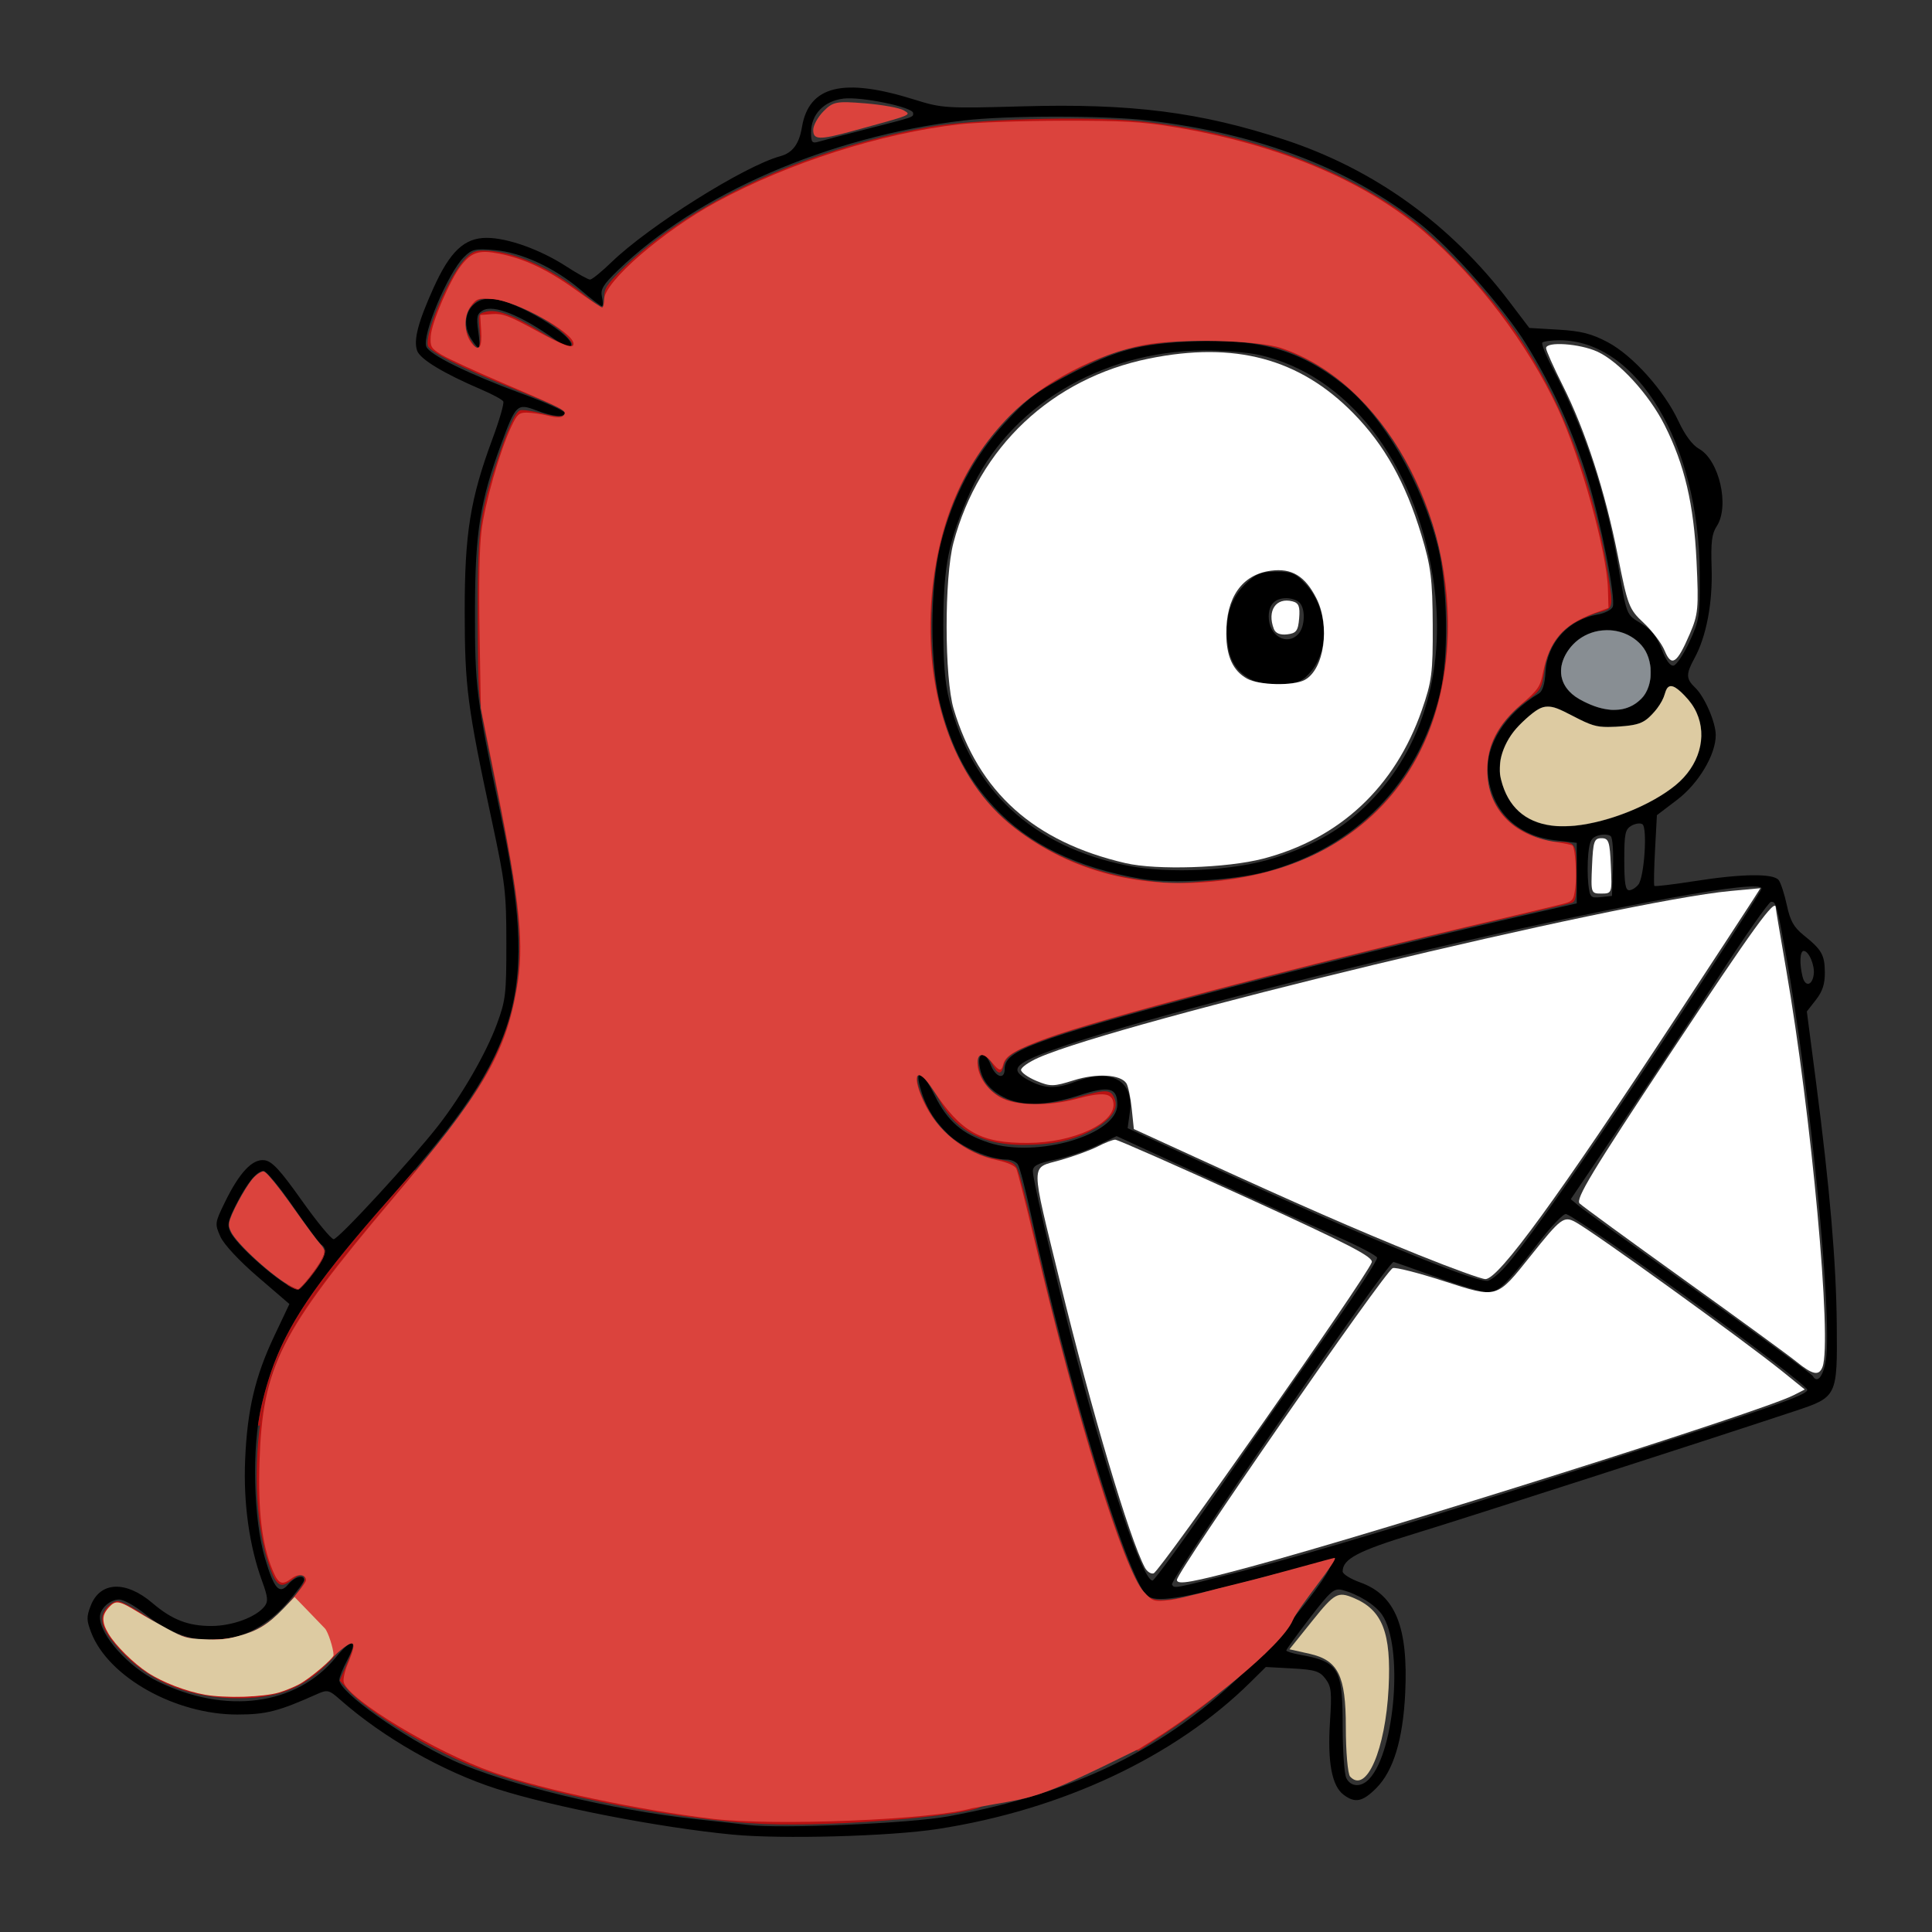 <?xml version="1.0" encoding="UTF-8" standalone="no"?>
<!-- Created with Inkscape (http://www.inkscape.org/) -->

<svg
   xmlns:dc="http://purl.org/dc/elements/1.1/"
   xmlns:cc="http://creativecommons.org/ns#"
   xmlns:rdf="http://www.w3.org/1999/02/22-rdf-syntax-ns#"
   xmlns:svg="http://www.w3.org/2000/svg"
   xmlns="http://www.w3.org/2000/svg"
   xmlns:sodipodi="http://sodipodi.sourceforge.net/DTD/sodipodi-0.dtd"
   xmlns:inkscape="http://www.inkscape.org/namespaces/inkscape"
   version="1.1"
   id="svg869"
   width="22"
   height="22"
   viewBox="0 0 22 22"
   sodipodi:docname="gotify-indicator-active.svg"
   inkscape:version="0.92.3 (2405546, 2018-03-11)">
  <rect x="0" y="0" width="22" height="22" fill="#333333" stroke="none"/>
  <defs
     id="defs873" />
  <sodipodi:namedview
     pagecolor="#ffffff"
     bordercolor="#666666"
     borderopacity="1"
     objecttolerance="10"
     gridtolerance="10"
     guidetolerance="10"
     inkscape:pageopacity="0"
     inkscape:pageshadow="2"
     inkscape:window-width="1920"
     inkscape:window-height="1055"
     id="namedview871"
     showgrid="false"
     inkscape:zoom="20.241736"
     inkscape:cx="-3.5583591"
     inkscape:cy="14.491511"
     inkscape:window-x="0"
     inkscape:window-y="0"
     inkscape:window-maximized="1"
     inkscape:current-layer="svg869" />
  <g
     transform="matrix(0.083,0,0,0.083,0.333,0.333)"
     id="g1478">
    <path
       style="fill:#000000;stroke-width:0.501"
       d="m 96.486,247.687 c -10.063,-0.972 -24.618,-3.799 -32.381,-6.289 -7.407,-2.376 -15.574,-7.033 -21.481,-12.252 -1.493,-1.319 -1.718,-1.371 -3.139,-0.737 -5.321,2.377 -6.977,2.8 -10.95,2.803 -8.495,0.006 -17.668,-5.136 -20.026,-11.226 -0.66,-1.704 -0.669,-2.174 -0.076,-3.702 1.295,-3.339 4.812,-3.487 8.482,-0.355 2.679,2.286 4.908,3.149 8.104,3.136 2.874,-0.012 6.136,-1.227 7.275,-2.71 0.508,-0.662 0.448,-1.269 -0.339,-3.422 -1.767,-4.83 -2.59,-10.722 -2.333,-16.704 0.295,-6.862 1.368,-11.404 4.013,-16.989 l 2.058,-4.346 -4.34,-3.734 c -2.579,-2.218 -4.662,-4.461 -5.133,-5.526 -0.773,-1.747 -0.759,-1.864 0.594,-4.647 1.996,-4.107 3.791,-6.028 5.442,-5.823 1.053,0.131 2.138,1.298 5.116,5.5 2.079,2.934 4.056,5.334 4.394,5.334 0.666,0 10.753,-10.956 14.374,-15.611 3.242,-4.168 6.539,-9.886 8.024,-13.913 1.199,-3.252 1.297,-4.094 1.294,-11.065 -0.002,-6.995 -0.149,-8.229 -2.01,-16.912 -3.354,-15.65 -3.695,-18.287 -3.705,-28.62 -0.01,-10.679 0.762,-15.472 3.817,-23.698 0.954,-2.569 1.618,-4.874 1.475,-5.122 -0.143,-0.249 -1.513,-0.988 -3.045,-1.643 -5.169,-2.211 -8.376,-4.155 -8.776,-5.319 -0.506,-1.473 0.127,-3.895 2.242,-8.585 2.267,-5.028 4.237,-6.888 7.294,-6.888 2.892,0 7.377,1.61 10.96,3.935 1.517,0.984 2.971,1.789 3.232,1.789 0.261,0 1.579,-1.07 2.929,-2.377 5.137,-4.976 18.269,-13.224 23.16,-14.547 1.684,-0.455 2.594,-1.669 2.976,-3.968 0.948,-5.707 5.653,-6.867 15.425,-3.804 3.794,1.189 4.355,1.224 14.81,0.928 14.968,-0.424 24.433,0.78 35.983,4.58 12.297,4.045 22.766,11.584 30.828,22.201 l 2.751,3.622 3.979,0.234 c 3.114,0.183 4.59,0.559 6.789,1.728 3.431,1.824 7.742,6.639 9.696,10.832 0.888,1.904 1.915,3.286 2.815,3.788 2.781,1.55 4.229,7.875 2.431,10.622 -0.675,1.03 -0.814,2.167 -0.7,5.71 0.155,4.795 -0.721,9.416 -2.347,12.388 -1.198,2.189 -1.183,2.83 0.093,4.053 1.29,1.237 2.805,4.72 2.819,6.483 0.021,2.674 -2.35,6.659 -5.292,8.895 l -2.78,2.112 -0.256,4.76 c -0.141,2.618 -0.183,4.843 -0.093,4.945 0.09,0.102 2.552,-0.191 5.472,-0.65 6.542,-1.03 10.861,-1.085 11.583,-0.147 0.292,0.379 0.796,1.924 1.119,3.433 0.463,2.161 0.952,3.036 2.305,4.124 2.5,2.01 2.892,2.699 2.91,5.113 0.011,1.59 -0.318,2.598 -1.228,3.763 l -1.243,1.591 1.238,9.506 c 1.919,14.738 2.792,24.928 2.869,33.466 0.088,9.89 0.075,9.918 -5.798,11.866 -12.848,4.261 -44.988,14.619 -52.03,16.768 -7.864,2.4 -9.962,3.5 -9.962,5.223 0,0.352 1.085,1.029 2.411,1.503 4.824,1.726 6.605,6.105 6.172,15.174 -0.305,6.386 -1.617,10.691 -3.981,13.058 -1.875,1.876 -2.904,2.081 -4.48,0.892 -1.599,-1.207 -2.213,-4.477 -1.863,-9.933 0.268,-4.19 0.196,-4.892 -0.615,-5.971 -0.786,-1.046 -1.445,-1.251 -4.55,-1.42 l -3.631,-0.198 -2.097,2.073 c -10.37,10.252 -25.848,17.517 -42.942,20.156 -6.523,1.007 -21.432,1.413 -28.13,0.766 z m 29.612,-2.506 c 18.311,-3.356 31.22,-9.943 42.406,-21.636 5.167,-5.402 10.627,-12.55 10.056,-13.165 -0.181,-0.195 -4.573,0.764 -9.76,2.13 -10.973,2.891 -14.302,3.395 -15.485,2.345 -2.731,-2.425 -11.081,-29.886 -15.884,-52.238 -0.738,-3.434 -1.552,-6.537 -1.809,-6.895 -0.257,-0.358 -0.944,-0.65 -1.528,-0.65 -2.307,0 -6.196,-1.69 -8.058,-3.503 -1.977,-1.924 -3.141,-3.893 -3.829,-6.477 -0.72,-2.703 0.432,-2.027 2.022,1.187 1.747,3.532 3.771,5.293 7.451,6.487 6.615,2.145 17.599,-1.114 17.599,-5.222 0,-2.346 -1.108,-2.621 -5.202,-1.294 -4.517,1.464 -7.923,1.549 -10.41,0.258 -2.006,-1.041 -3.055,-2.436 -3.305,-4.397 -0.236,-1.848 0.82,-1.896 1.523,-0.068 0.667,1.736 1.939,2.143 1.939,0.621 0,-1.562 1.432,-2.523 6.283,-4.218 8.954,-3.127 40.839,-11.378 66.889,-17.309 l 5.313,-1.21 v -4.153 -4.153 l -3.039,-0.361 c -5.235,-0.622 -8.721,-4.109 -9.146,-9.148 -0.335,-3.962 2.349,-8.183 6.979,-10.974 0.52,-0.313 0.832,-1.323 0.923,-2.981 0.214,-3.92 3.136,-7.163 7.063,-7.839 1.04,-0.179 2.014,-0.671 2.164,-1.093 0.425,-1.192 -1.668,-11.778 -3.487,-17.638 -2.002,-6.449 -4.78,-12.534 -8.392,-18.384 -3.013,-4.88 -10.415,-13.263 -14.607,-16.544 -9.724,-7.612 -22.294,-12.383 -37.243,-14.138 -6.048,-0.71 -19.39,-0.707 -25.395,0.006 -18.37,2.18 -36.538,10.062 -47.363,20.547 -2.05,1.986 -2.432,2.624 -2.191,3.66 0.161,0.69 0.154,1.254 -0.016,1.254 -0.169,0 -1.443,-0.973 -2.83,-2.162 -3.56,-3.053 -8.167,-5.203 -11.837,-5.523 -2.719,-0.238 -3.166,-0.135 -4.275,0.978 -2.19,2.199 -5.731,10.624 -5.151,12.253 0.393,1.103 5.715,3.727 13.079,6.447 3.247,1.199 5.903,2.387 5.903,2.639 0,0.688 -1.558,0.555 -3.896,-0.334 -2.601,-0.989 -2.801,-0.799 -4.769,4.518 -2.935,7.93 -3.611,12.176 -3.632,22.813 -0.021,10.646 0.177,12.242 3.463,27.84 5.226,24.808 3.13,32.29 -14.683,52.404 -12.291,13.879 -15.917,19.696 -18.083,29.014 -1.33,5.722 -1.099,15.522 0.494,20.902 1.248,4.215 1.973,5.026 3.193,3.573 0.894,-1.064 2.172,-1.404 2.172,-0.578 0,0.254 -1.032,1.646 -2.294,3.094 -5.406,6.204 -12.981,6.856 -19.368,1.667 -1.421,-1.155 -3.09,-2.1 -3.709,-2.1 -1.27,0 -2.642,1.249 -2.642,2.405 0,2.49 3.908,6.847 7.911,8.821 9.35,4.609 19.059,3.314 24.429,-3.259 2.271,-2.78 3.153,-2.575 1.581,0.368 -0.593,1.111 -1.079,2.329 -1.079,2.707 0,1.672 8.798,7.904 15.511,10.988 7.229,3.32 21.86,6.862 33.512,8.113 2.922,0.314 6.074,0.664 7.003,0.779 4.506,0.556 22.213,-0.199 27.53,-1.173 z m 26.474,-128.621 c -8.822,-1.511 -15.51,-4.773 -20.209,-9.855 -3.621,-3.917 -5.745,-7.934 -7.314,-13.835 -1.516,-5.702 -1.518,-16.243 -0.005,-22.246 1.634,-6.477 4.55,-11.995 8.755,-16.562 3.066,-3.331 4.456,-4.384 8.719,-6.605 6.673,-3.477 9.633,-4.283 17.02,-4.631 9.161,-0.432 14.743,1.158 20.751,5.909 5.459,4.317 10.821,13.53 12.98,22.298 1.346,5.469 1.487,15.12 0.293,20.034 -3.005,12.362 -11.514,21.131 -23.754,24.479 -4.426,1.211 -13.107,1.722 -17.236,1.014 z m 18.189,-2.845 c 5.598,-1.778 9.417,-3.999 12.997,-7.558 7.569,-7.525 10.786,-18.869 8.809,-31.07 -2.576,-15.904 -11.729,-27.627 -23.725,-30.386 -1.594,-0.367 -5.071,-0.652 -7.728,-0.634 -14.147,0.096 -26.869,7.811 -32.023,19.42 -2.99,6.735 -3.663,10.055 -3.687,18.213 -0.015,5.13 0.208,7.937 0.827,10.407 3.082,12.287 11.35,19.973 24.33,22.62 5.793,1.181 14.698,0.735 20.199,-1.012 z M 167.876,89.325 c -2.259,-1.119 -3.258,-2.679 -3.507,-5.477 -0.3,-3.367 0.537,-5.905 2.588,-7.845 1.398,-1.322 2.086,-1.587 4.124,-1.587 2.125,0 2.656,0.226 4.045,1.723 2.987,3.218 3.338,8.819 0.75,11.94 -1.103,1.33 -1.742,1.619 -3.934,1.777 -1.567,0.113 -3.198,-0.099 -4.066,-0.529 z m 6.244,-6.361 c 0.898,-0.968 1,-3.398 0.179,-4.282 -0.319,-0.343 -1.145,-0.624 -1.835,-0.624 -1.578,0 -2.415,0.879 -2.415,2.535 0,2.619 2.493,4.071 4.071,2.371 z M 60.68,42.557 c -1.707,-2.626 -0.325,-5.608 2.601,-5.608 3.125,0 12.1,5.38 10.983,6.584 -0.17,0.183 -1.134,-0.255 -2.141,-0.973 -4.652,-3.317 -8.418,-4.835 -9.89,-3.986 -0.812,0.468 -0.906,0.888 -0.633,2.845 0.359,2.581 0.17,2.815 -0.92,1.139 z M 183.856,240.033 c 3.557,-3.832 4.677,-18.184 1.755,-22.498 -0.924,-1.365 -3.282,-2.834 -5.468,-3.406 -1.12,-0.293 -1.606,0.126 -4.468,3.853 -1.766,2.3 -3.211,4.296 -3.211,4.437 0,0.14 0.815,0.4 1.811,0.578 5.384,0.961 5.917,1.839 5.917,9.761 0,3.39 0.225,6.616 0.5,7.169 0.62,1.249 2.059,1.297 3.164,0.107 z m -17.521,-28.478 c 9.725,-2.503 26.514,-7.576 47.651,-14.399 25.612,-8.267 29.961,-9.791 29.951,-10.494 -0.012,-0.878 -30.323,-22.978 -33.076,-24.116 -0.327,-0.135 -2.086,1.699 -3.909,4.076 -4.322,5.634 -5.392,6.665 -6.908,6.656 -0.692,-0.004 -3.832,-0.941 -6.978,-2.081 -3.146,-1.141 -5.799,-2.074 -5.895,-2.074 -0.817,0 -30.765,43.602 -30.393,44.25 0.331,0.576 0.043,0.631 9.557,-1.818 z M 163.399,200.034 c 4.853,-7.039 11.718,-16.886 15.256,-21.882 3.537,-4.996 6.357,-9.326 6.265,-9.622 -0.092,-0.296 -2.551,-1.587 -5.466,-2.869 -2.914,-1.281 -10.918,-4.912 -17.786,-8.067 l -12.487,-5.737 -2.727,1.306 c -1.5,0.718 -4.085,1.589 -5.745,1.936 -2.427,0.506 -3.019,0.821 -3.019,1.609 0,1.368 4.432,19.938 6.999,29.326 4.236,15.492 8.211,26.799 9.421,26.799 0.256,0 4.436,-5.759 9.289,-12.799 z m 83.081,-17.424 c 0.947,-5.824 -2.139,-37.204 -5.472,-55.638 -1.253,-6.929 -1.355,-7.291 -2.045,-7.258 -0.314,0.015 -3.613,4.739 -7.33,10.499 -3.718,5.76 -9.771,14.933 -13.451,20.385 l -6.692,9.912 1.135,0.945 c 0.624,0.52 8.029,5.863 16.454,11.874 8.426,6.011 15.455,11.165 15.621,11.454 0.607,1.057 1.416,0.07 1.78,-2.173 z M 39.119,170.481 c 1.568,-2.13 1.833,-3.151 0.966,-3.728 -0.288,-0.192 -2.038,-2.547 -3.888,-5.234 -1.85,-2.687 -3.671,-4.886 -4.046,-4.886 -0.938,0 -2.279,1.648 -3.817,4.693 -1.076,2.129 -1.202,2.756 -0.743,3.68 1.151,2.316 8.485,8.444 9.422,7.873 0.339,-0.206 1.286,-1.285 2.105,-2.398 z m 163.38,-0.709 c 2.37,-2.667 7.847,-10.325 15.262,-21.342 7.907,-11.747 19.907,-30.152 19.907,-30.533 0,-2.76 -76.87,14.738 -97.322,22.154 -5.326,1.931 -5.922,2.727 -3.139,4.193 2.116,1.115 3.664,1.154 6.279,0.16 5.015,-1.906 8.114,-0.167 7.505,4.213 l -0.299,2.148 11.973,5.511 c 19.646,9.043 35.101,15.433 37.353,15.444 0.411,0.002 1.528,-0.874 2.481,-1.948 z m 42.323,-40.082 c 0.171,-1.25 -0.673,-3.238 -1.376,-3.238 -0.525,0 -0.602,1.741 -0.156,3.534 0.356,1.432 1.321,1.246 1.532,-0.295 z M 217.284,115.054 c 0.079,-2.119 -0.053,-4.064 -0.292,-4.322 -0.24,-0.258 -0.984,-0.321 -1.655,-0.14 -1.007,0.272 -1.257,0.707 -1.441,2.501 -0.122,1.194 -0.123,3.062 -0.002,4.151 0.207,1.864 0.308,1.971 1.733,1.821 l 1.513,-0.159 z m 3.485,2.284 c 0.81,-1.052 1.257,-7.799 0.547,-8.272 -0.293,-0.195 -0.972,-0.102 -1.509,0.208 -0.854,0.492 -0.976,1.081 -0.976,4.707 0,3.173 0.156,4.145 0.665,4.145 0.366,0 0.939,-0.355 1.272,-0.788 z m -4.575,-8.863 c 3.749,-1.048 7.576,-2.951 9.866,-4.905 3.854,-3.289 4.471,-8.38 1.425,-11.766 -1.884,-2.094 -2.732,-2.238 -3.129,-0.533 -0.159,0.684 -0.928,1.903 -1.708,2.708 -1.191,1.229 -1.924,1.499 -4.567,1.68 -2.796,0.192 -3.505,0.027 -6.32,-1.466 -3.562,-1.889 -4.088,-1.815 -7.067,1.004 -2.325,2.199 -3.417,5.235 -2.787,7.745 1.463,5.828 6.399,7.74 14.289,5.533 z m 5.052,-16.689 c 1.64,-1.715 1.631,-5.353 -0.018,-7.243 -2.564,-2.94 -7.421,-2.778 -9.848,0.33 -2.047,2.621 -1.519,5.471 1.307,7.057 3.564,2.001 6.557,1.95 8.559,-0.144 z m 6.52,-7.743 c 1.376,-2.965 1.447,-3.437 1.419,-9.367 -0.086,-17.821 -8.606,-32.002 -19.227,-32.002 -1.141,0 -2.205,0.141 -2.365,0.313 -0.16,0.172 0.471,1.753 1.401,3.512 4.224,7.991 7.242,16.976 8.882,26.442 1.342,7.751 1.166,7.292 3.315,8.611 1.349,0.828 2.131,1.819 2.778,3.522 0.574,1.511 1.163,2.319 1.625,2.23 0.398,-0.077 1.377,-1.544 2.173,-3.262 z M 114.748,13.734 c 6.828,-1.752 6.52,-1.647 6.52,-2.231 0,-0.811 -7.101,-2.286 -9.566,-1.987 -2.67,0.324 -4.441,2.169 -4.441,4.626 0,1.399 0.132,1.554 1.087,1.273 0.598,-0.176 3.478,-0.933 6.4,-1.682 z"
       id="path883-3"
       inkscape:connector-curvature="0" />
    <path
       inkscape:connector-curvature="0"
       id="path911-6"
       d="m 217.017,93.37 c -1.274,-0.121 -2.37,-0.455 -3.746,-1.145 -0.915,-0.458 -1.481,-0.858 -1.994,-1.407 -0.576,-0.617 -0.919,-1.284 -1.065,-2.073 -0.074,-0.4 -0.069,-0.997 0.011,-1.411 0.205,-1.053 0.765,-2.079 1.612,-2.956 0.911,-0.943 2.134,-1.588 3.459,-1.825 0.609,-0.109 1.472,-0.131 2.024,-0.054 1.22,0.172 2.279,0.621 3.165,1.344 1.068,0.871 1.651,1.906 1.895,3.371 0.053,0.317 0.059,0.41 0.06,0.988 0.002,0.675 -0.013,0.853 -0.114,1.346 -0.078,0.384 -0.209,0.783 -0.376,1.148 -0.29,0.633 -0.646,1.081 -1.245,1.566 -0.684,0.554 -1.479,0.906 -2.374,1.051 -0.284,0.046 -1.065,0.079 -1.313,0.056 z"
       style="opacity:1;fill:#888e93;fill-opacity:1;fill-rule:nonzero;stroke:none;stroke-width:0.035;stroke-linecap:round;stroke-miterlimit:4;stroke-dasharray:none;stroke-dashoffset:0;stroke-opacity:1" />
    <path
       inkscape:connector-curvature="0"
       id="path915-7"
       d=""
       style="opacity:1;fill:#ddcba2;fill-opacity:1;fill-rule:nonzero;stroke:none;stroke-width:0.053;stroke-linecap:round;stroke-miterlimit:4;stroke-dasharray:none;stroke-dashoffset:0;stroke-opacity:1" />
    <path
       inkscape:connector-curvature="0"
       id="path917-5"
       d=""
       style="opacity:1;fill:#ddcba2;fill-opacity:1;fill-rule:nonzero;stroke:none;stroke-width:0.053;stroke-linecap:round;stroke-miterlimit:4;stroke-dasharray:none;stroke-dashoffset:0;stroke-opacity:1" />
    <path
       inkscape:connector-curvature="0"
       id="path919-3"
       d="m 209.532,109.319 c -3.797,-0.285 -6.291,-2.191 -7.4,-5.656 -0.167,-0.521 -0.285,-1.016 -0.339,-1.421 -0.06,-0.454 -0.025,-1.519 0.067,-2.013 0.244,-1.307 0.885,-2.687 1.79,-3.853 0.835,-1.076 2.547,-2.621 3.437,-3.103 0.449,-0.243 0.795,-0.336 1.25,-0.336 0.802,1.05e-4 1.427,0.235 3.508,1.318 2.389,1.243 3.131,1.472 4.771,1.472 0.714,-1.81e-4 1.442,-0.04 2.326,-0.127 1.598,-0.158 2.352,-0.412 3.129,-1.056 0.326,-0.27 0.945,-0.933 1.242,-1.329 0.562,-0.752 0.881,-1.355 1.094,-2.067 0.095,-0.317 0.184,-0.54 0.266,-0.666 0.435,-0.669 1.131,-0.404 2.403,0.913 0.782,0.81 1.285,1.523 1.665,2.359 1.509,3.326 0.362,7.297 -2.876,9.954 -3.343,2.743 -9.167,5.086 -13.816,5.559 -0.674,0.069 -1.949,0.095 -2.516,0.053 z"
       style="opacity:1;fill:#ddcba2;fill-opacity:1;fill-rule:nonzero;stroke:none;stroke-width:0.053;stroke-linecap:round;stroke-miterlimit:4;stroke-dasharray:none;stroke-dashoffset:0;stroke-opacity:1" />
    <path
       inkscape:connector-curvature="0"
       id="path925-5"
       d=""
       style="opacity:1;fill:#BA1111;fill-opacity:1;fill-rule:nonzero;stroke:none;stroke-width:0.079;stroke-linecap:round;stroke-miterlimit:4;stroke-dasharray:none;stroke-dashoffset:0;stroke-opacity:1" />
    <path
       inkscape:connector-curvature="0"
       id="path927-6"
       d=""
       style="opacity:1;fill:#BA1111;fill-opacity:1;fill-rule:nonzero;stroke:none;stroke-width:0.079;stroke-linecap:round;stroke-miterlimit:4;stroke-dasharray:none;stroke-dashoffset:0;stroke-opacity:1" />
    <path
       inkscape:connector-curvature="0"
       id="path931-2"
       d="M 100.856,246.231 C 89.364,245.722 72.503,242.502 62.347,238.877 55.812,236.545 46.538,231.02 43.633,227.727 l -1.039,-1.177 0.943,-2.194 c 0.519,-1.207 0.943,-2.361 0.943,-2.565 0,-0.838 -1.082,-0.27 -2.502,1.314 -3.837,4.279 -7.329,5.837 -13.168,5.872 -6.59,0.04 -12.119,-2.135 -16.075,-6.322 -2.693,-2.851 -3.297,-4.472 -2.217,-5.951 0.421,-0.577 1.147,-1.049 1.614,-1.049 0.466,0 2.203,0.922 3.86,2.049 4.155,2.827 6.059,3.446 9.901,3.217 4.488,-0.267 7.826,-2.261 10.993,-6.569 0.892,-1.213 1.09,-1.753 0.77,-2.098 -0.32,-0.345 -0.743,-0.217 -1.64,0.499 -1.634,1.301 -2.216,0.832 -3.315,-2.671 -1.974,-6.294 -1.995,-16.641 -0.048,-23.458 2.228,-7.803 5.416,-12.673 17.401,-26.582 3.231,-3.749 6.767,-8.011 7.858,-9.471 7.664,-10.251 10.12,-18.067 9.118,-29.02 C 66.611,116.965 65.937,113.134 62.94,98.296 61.576,91.541 61.568,91.442 61.528,81.001 61.484,69.223 61.763,66.738 63.858,60.243 c 1.66,-5.148 2.755,-7.666 3.459,-7.957 0.303,-0.125 1.693,0.07 3.088,0.435 1.706,0.446 2.663,0.528 2.922,0.248 0.551,-0.594 0.081,-0.841 -7.061,-3.712 -6.874,-2.763 -11.296,-4.988 -11.565,-5.817 -0.499,-1.543 2.706,-9.197 4.9,-11.703 0.975,-1.114 1.503,-1.384 2.696,-1.379 3.955,0.016 9.144,2.276 13.707,5.968 1.257,1.017 2.418,1.85 2.58,1.85 0.162,0 0.294,-0.632 0.294,-1.405 0,-1.204 0.358,-1.758 2.502,-3.875 9.118,-9.002 24.937,-16.352 41.861,-19.451 6.078,-1.113 21.583,-1.562 28.893,-0.837 13.725,1.361 26.707,5.861 36.255,12.567 3.562,2.502 8.338,7.228 12.645,12.514 7.846,9.63 13.297,22.653 15.613,37.301 0.698,4.415 0.665,4.54 -1.322,5.006 -0.526,0.123 -1.862,0.677 -2.97,1.232 -2.383,1.192 -4.061,3.679 -4.471,6.629 -0.376,2.701 -0.413,2.762 -2.688,4.451 -6.035,4.478 -6.969,11.903 -2.065,16.425 1.534,1.415 4.618,2.735 6.411,2.745 2.65,0.015 2.727,0.138 2.727,4.338 0,3.3 -0.093,3.865 -0.669,4.043 -0.368,0.114 -4.797,1.159 -9.842,2.323 -23.541,5.429 -53.328,13.224 -61.408,16.07 -5.043,1.776 -6.343,2.546 -6.67,3.949 -0.306,1.313 -0.811,1.233 -1.596,-0.254 -0.36,-0.681 -0.973,-1.234 -1.37,-1.235 -0.605,-0.002 -0.685,0.22 -0.507,1.405 0.73,4.844 6.023,6.576 13.542,4.43 4.038,-1.152 4.607,-1.136 5.149,0.144 0.603,1.427 -0.473,2.94 -3.106,4.365 -2.573,1.392 -5.468,2.006 -9.464,2.006 -5.332,0 -9.046,-1.894 -11.214,-5.716 -1.595,-2.813 -2.682,-4.203 -3.078,-3.939 -0.909,0.605 1.221,5.482 3.344,7.656 1.747,1.79 4.752,3.477 6.838,3.842 3.293,0.575 3.147,0.449 3.949,3.411 0.413,1.527 1.446,5.833 2.296,9.57 3.853,16.946 10.001,37.616 13.235,44.49 1.447,3.077 2.242,3.476 5.785,2.908 1.606,-0.257 5.925,-1.215 9.598,-2.127 3.673,-0.913 6.743,-1.589 6.824,-1.502 0.284,0.305 -0.352,5.234 -0.675,5.234 -0.18,0 -0.328,0.341 -0.328,0.757 0,0.879 -7.442,8.821 -11.037,11.779 -1.341,1.103 -4.072,3.079 -6.07,4.391 l -3.632,2.386 -1.839,-1.004 c -3.157,-1.724 -7.42,-3.073 -9.709,-3.073 -3.73,0 -5.342,1.504 -8.064,7.523 -0.898,1.986 -1.689,3.788 -1.758,4.003 -0.422,1.325 -20.062,3.016 -29.937,2.578 z m 61.242,-129.403 c 7.792,-0.653 13.392,-2.514 18.609,-6.183 10.069,-7.082 14.869,-18.661 13.636,-32.895 -0.479,-5.526 -1.163,-8.493 -3.037,-13.176 -4.196,-10.485 -10.823,-17.621 -19.062,-20.527 -5.628,-1.985 -17.633,-1.751 -23.666,0.461 -3.939,1.444 -9.886,4.756 -12.3,6.851 -7,6.073 -11.414,15.301 -12.316,25.75 -0.926,10.719 1.123,20.033 5.899,26.824 4.838,6.877 13.433,11.578 23.548,12.877 3.51,0.451 3.51,0.451 8.688,0.017 z M 61.792,41.28 c -0.208,-2.17 -0.183,-2.246 0.827,-2.519 1.498,-0.405 3.747,0.418 7.567,2.768 3.848,2.368 5.482,2.576 3.394,0.431 -1.958,-2.011 -7.31,-4.712 -9.774,-4.932 -1.836,-0.164 -2.182,-0.065 -3.054,0.874 -1.193,1.286 -1.264,2.86 -0.211,4.72 1.044,1.845 1.508,1.347 1.251,-1.343 z"
       style="opacity:1;fill:#BA1111;fill-opacity:1;fill-rule:nonzero;stroke:none;stroke-width:0.6;stroke-linecap:round;stroke-miterlimit:4;stroke-dasharray:none;stroke-dashoffset:0;stroke-opacity:1" />
    <path
       sodipodi:nodetypes="ssccsccccssssccsssscscssccsccssccssscsssscccssscsssccccssscscccsccssssccsssssssssscsssscss"
       inkscape:connector-curvature="0"
       id="path933-9"
       d="m 93.785,245.523 c -10.241,-1.216 -23.145,-3.957 -30.194,-6.412 -7.793,-2.714 -19.732,-9.906 -20.441,-12.313 -0.117,-0.398 0.13,-1.539 0.55,-2.536 1.526,-3.624 0.912,-3.712 -2.677,-0.384 -3.171,2.941 -4.166,3.529 -7.322,4.33 -4.901,1.245 -11.345,0.448 -15.976,-1.976 -2.909,-1.522 -7.077,-5.675 -7.485,-7.457 -0.228,-0.996 -0.1,-1.366 0.745,-2.149 1.202,-1.113 1.356,-1.069 5.784,1.679 3.924,2.435 5.396,2.846 9.274,2.59 4.125,-0.272 6.453,-1.486 9.581,-4.996 1.296,-1.454 2.357,-2.851 2.357,-3.104 0,-0.8 -1.078,-0.945 -1.978,-0.265 -1.349,1.018 -1.827,0.8 -2.653,-1.212 -1.432,-3.489 -1.975,-8.071 -1.755,-14.811 0.427,-13.063 2.77,-17.703 18.116,-35.871 12.554,-14.863 15.548,-19.907 17.16,-28.918 1.082,-6.046 0.529,-11.613 -2.779,-27.993 L 61.958,93.149 61.781,82.768 c -0.113,-6.632 -0.017,-11.675 0.266,-13.964 0.467,-3.781 2.507,-10.921 4.068,-14.241 0.824,-1.751 1.069,-1.974 2.165,-1.965 0.68,0.005 1.994,0.198 2.921,0.429 1.184,0.294 1.808,0.286 2.099,-0.027 0.586,-0.631 0.276,-0.798 -7.988,-4.321 -3.994,-1.703 -7.95,-3.523 -8.791,-4.046 -1.403,-0.872 -1.521,-1.08 -1.438,-2.531 0.105,-1.82 2.657,-7.751 4.167,-9.686 1.441,-1.846 2.473,-2.168 5.222,-1.63 3.412,0.667 6.669,2.207 10.463,4.948 1.854,1.34 3.501,2.437 3.658,2.439 0.158,0.001 0.287,-0.5 0.287,-1.114 0,-2.386 8.043,-9.356 15.418,-13.361 9.916,-5.385 22.628,-9.451 33.314,-10.655 2.312,-0.26 8.676,-0.482 14.142,-0.492 8.294,-0.016 10.822,0.127 15.288,0.862 14.141,2.328 26.154,7.35 34.285,14.332 7.383,6.339 14.261,15.429 18.403,24.322 3.126,6.711 6.702,19.61 6.857,24.734 l 0.078,2.593 -1.982,0.732 c -4.254,1.571 -6.138,3.781 -7.027,8.245 -0.363,1.825 -0.677,2.277 -2.942,4.234 -3.269,2.826 -4.675,5.548 -4.675,9.05 0,5.275 3.475,8.952 9.3,9.839 1.236,0.188 2.314,0.414 2.396,0.503 0.367,0.395 0.606,4.115 0.373,5.792 -0.251,1.803 -0.302,1.86 -2.054,2.296 -0.988,0.246 -6.885,1.648 -13.104,3.116 -24.131,5.696 -50.228,12.62 -57.262,15.193 -4.337,1.586 -5.771,2.438 -6.052,3.595 -0.251,1.036 -0.562,0.986 -1.558,-0.248 -1.118,-1.385 -1.983,-1.34 -1.981,0.103 0.002,1.713 1.307,3.668 3.137,4.7 2.085,1.176 6.54,1.258 10.479,0.193 3.594,-0.972 4.882,-0.814 5.036,0.617 0.293,2.722 -5.475,5.403 -11.701,5.439 -6.536,0.037 -9.225,-1.47 -13.068,-7.326 -2.153,-3.28 -3.039,-2.229 -1.317,1.562 1.883,4.143 5.685,7.19 10.155,8.137 1.345,0.285 2.407,0.754 2.598,1.146 0.178,0.365 1.311,4.833 2.518,9.929 5.812,24.538 12.227,45.15 14.979,48.131 1.261,1.365 1.335,1.388 3.663,1.127 1.307,-0.147 5.823,-1.44 9.606,-2.342 3.783,-0.903 12.63,-3.431 12.894,-3.431 0.728,0 -4.908,6.644 -5.725,8.564 -1.534,3.602 -12.375,12.188 -19.288,16.499 l -1.831,1.142 c -15.037,7.447 -13.938,6.446 -22.933,8.147 -5.434,1.576 -27.016,2.455 -35.514,1.446 z M 163.613,116.797 c 18.332,-2.202 29.826,-14.197 30.948,-32.296 1.123,-18.127 -8.947,-36.132 -22.805,-40.773 -3.195,-1.07 -13.986,-1.32 -18.719,-0.433 -6.517,1.22 -13.945,5.118 -18.476,9.695 -5.992,6.054 -9.49,13.724 -10.598,23.239 -1.636,14.048 2.658,26.769 11.27,33.39 7.866,6.047 17.502,8.485 28.38,7.178 z M 61.998,41.322 l -0.127,-2.117 1.657,-0.128 c 1.387,-0.107 2.334,0.245 5.816,2.162 4.042,2.226 5.331,2.689 5.331,1.915 0,-1.563 -7.794,-5.877 -11.081,-6.133 -2.024,-0.158 -2.235,-0.088 -3.036,1.008 -1.003,1.371 -0.914,3.802 0.186,5.111 0.977,1.163 1.397,0.555 1.255,-1.818 z"
       style="opacity:1;fill:#DB433D;fill-opacity:1;fill-rule:nonzero;stroke:none;stroke-width:0.6;stroke-linecap:round;stroke-miterlimit:4;stroke-dasharray:none;stroke-dashoffset:0;stroke-opacity:1" />
    <path
       inkscape:connector-curvature="0"
       id="path935-1"
       d="m 35.992,172.514 c -2.473,-1.261 -7.569,-5.896 -8.331,-7.578 -0.255,-0.562 -0.295,-0.774 -0.23,-1.21 0.154,-1.038 2.074,-4.638 3.199,-5.999 0.259,-0.313 0.697,-0.687 0.973,-0.831 0.483,-0.252 0.513,-0.254 0.804,-0.049 0.413,0.292 1.859,2.073 3.13,3.855 2.888,4.051 3.812,5.305 4.362,5.922 0.699,0.783 0.745,1.071 0.322,1.972 -0.586,1.247 -2.966,4.281 -3.358,4.281 -0.087,-6e-5 -0.478,-0.163 -0.87,-0.363 z"
       style="opacity:1;fill:#DB433D;fill-opacity:1;fill-rule:nonzero;stroke:none;stroke-width:0.178;stroke-linecap:round;stroke-miterlimit:4;stroke-dasharray:none;stroke-dashoffset:0;stroke-opacity:1" />
    <path
       inkscape:connector-curvature="0"
       id="path937-2"
       d=""
       style="opacity:1;fill:#BA1111;fill-opacity:1;fill-rule:nonzero;stroke:none;stroke-width:0.035;stroke-linecap:round;stroke-miterlimit:4;stroke-dasharray:none;stroke-dashoffset:0;stroke-opacity:1" />
    <path
       inkscape:connector-curvature="0"
       id="path939-7"
       d="m 31.394,191.505 c 0.006,-0.036 0.046,-0.303 0.089,-0.593 0.236,-1.579 0.697,-3.514 1.308,-5.486 2.019,-6.523 5.411,-11.903 13.377,-21.221 1.042,-1.219 2.044,-2.369 3.569,-4.098 1.081,-1.225 1.835,-2.087 2.414,-2.76 0.75,-0.871 0.7,-0.819 0.788,-0.819 0.043,0 0.075,0.01 0.071,0.021 -0.009,0.027 -1.309,1.559 -2.568,3.027 -1.584,1.846 -2.511,2.93 -3.01,3.519 -7.224,8.519 -10.559,13.18 -12.646,17.678 -0.732,1.578 -1.248,2.934 -1.828,4.809 -0.597,1.931 -0.937,3.424 -1.233,5.416 l -0.085,0.572 h -0.129 c -0.128,0 -0.129,-3.6e-4 -0.118,-0.066 z"
       style="opacity:1;fill:#BA1111;fill-opacity:1;fill-rule:nonzero;stroke:none;stroke-width:0.035;stroke-linecap:round;stroke-miterlimit:4;stroke-dasharray:none;stroke-dashoffset:0;stroke-opacity:1" />
    <path
       inkscape:connector-curvature="0"
       id="path941-0"
       d="m 36.741,172.904 c -0.276,-0.046 -0.712,-0.249 -1.258,-0.583 l -0.071,-0.043 -0.001,-0.044 c -9.05e-4,-0.024 -2.4e-4,-0.044 9.06e-4,-0.044 0.001,0 0.036,0.02 0.076,0.045 0.275,0.165 0.532,0.301 0.832,0.44 0.247,0.114 0.442,0.189 0.529,0.204 0.057,0.01 0.171,-0.061 0.333,-0.208 0.317,-0.286 0.838,-0.885 1.386,-1.592 0.621,-0.802 1.178,-1.612 1.492,-2.172 0.192,-0.342 0.349,-0.711 0.401,-0.94 0.022,-0.097 0.027,-0.14 0.03,-0.229 0.003,-0.11 -0.004,-0.169 -0.037,-0.292 -0.003,-0.011 -0.003,-0.011 0.05,-0.011 h 0.053 l 0.002,0.013 c 0.018,0.097 0.014,0.279 -0.009,0.415 -0.087,0.514 -0.43,1.189 -1.078,2.121 -0.554,0.798 -1.231,1.651 -1.803,2.273 -0.359,0.39 -0.592,0.603 -0.702,0.641 -0.05,0.017 -0.147,0.02 -0.227,0.007 z"
       style="opacity:1;fill:#BA1111;fill-opacity:1;fill-rule:nonzero;stroke:none;stroke-width:0.007;stroke-linecap:round;stroke-miterlimit:4;stroke-dasharray:none;stroke-dashoffset:0;stroke-opacity:1" />
    <path
       inkscape:connector-curvature="0"
       id="path945-9"
       d="m 181.22,239.73 c -0.325,-0.35 -0.591,-3.406 -0.591,-6.791 0,-7.069 -1.045,-9.179 -4.984,-10.062 l -2.75,-0.616 3.222,-4.01 c 2.951,-3.673 3.417,-3.93 5.542,-3.053 3.997,1.65 5.223,4.789 4.837,12.383 -0.432,8.492 -3.057,14.539 -5.275,12.149 z"
       style="opacity:1;fill:#ddcba2;fill-opacity:1;fill-rule:nonzero;stroke:none;stroke-width:1.349;stroke-linecap:round;stroke-miterlimit:4;stroke-dasharray:none;stroke-dashoffset:0;stroke-opacity:1" />
    <path
       inkscape:connector-curvature="0"
       id="path951-3"
       d="m 24.168,228.507 c -2.663,-0.471 -5.861,-1.702 -7.913,-3.045 -1.951,-1.277 -4.441,-3.744 -5.376,-5.326 -0.944,-1.598 -0.931,-2.576 0.05,-3.633 0.938,-1.011 1.379,-0.941 3.943,0.625 0.981,0.599 2.852,1.662 4.157,2.361 2.262,1.213 2.496,1.278 4.981,1.397 2.092,0.1 3.028,0.01 4.733,-0.454 2.598,-0.708 3.992,-1.558 6.068,-3.698 l 1.593,-1.643 1.836,1.897 c 1.01,1.044 2.055,2.129 2.324,2.411 0.431,0.454 1.179,2.759 1.187,3.66 0.004,0.468 -3.187,3.173 -4.725,4.005 -0.708,0.383 -1.97,0.896 -2.803,1.139 -2.128,0.621 -7.364,0.779 -10.055,0.302 z"
       style="opacity:1;fill:#ddcba2;fill-opacity:1;fill-rule:nonzero;stroke:none;stroke-width:0.4;stroke-linecap:round;stroke-miterlimit:4;stroke-dasharray:none;stroke-dashoffset:0;stroke-opacity:1" />
    <path
       inkscape:connector-curvature="0"
       id="path971-6"
       d="m 107.559,13.81 c 0,-0.62 0.637,-1.773 1.416,-2.561 1.299,-1.315 1.771,-1.405 5.701,-1.084 2.356,0.192 4.739,0.623 5.295,0.959 1.087,0.655 1.324,0.56 -7.049,2.851 -4.53,1.24 -5.364,1.214 -5.364,-0.164 z"
       style="opacity:1;fill:#DB433D;fill-opacity:1;fill-rule:nonzero;stroke:none;stroke-width:0.9;stroke-linecap:round;stroke-miterlimit:4;stroke-dasharray:none;stroke-dashoffset:0;stroke-opacity:1" />
    <path
       inkscape:connector-curvature="0"
       id="path838"
       d="m 150.421,114.41 c -12.588,-2.922 -20.166,-9.714 -23.594,-21.152 -1.273,-4.247 -1.293,-18.038 -0.034,-22.791 3.483,-13.139 13.5,-22.575 26.84,-25.286 11.754,-2.388 20.647,-0.01 28.02,7.494 4.285,4.361 7.17,9.517 9.338,16.687 1.308,4.326 1.53,6.084 1.56,12.359 0.031,6.572 -0.122,7.763 -1.504,11.72 -3.68,10.539 -11.276,17.634 -21.794,20.36 -4.952,1.283 -14.581,1.594 -18.832,0.607 z m 24.563,-25.136 c 2.684,-1.436 3.535,-7.423 1.596,-11.223 -1.553,-3.045 -3.38,-4.147 -6.238,-3.764 -3.953,0.53 -6.152,3.652 -6.115,8.684 0.023,3.099 0.939,5.064 2.856,6.126 1.636,0.907 6.341,1.012 7.901,0.177 z"
       style="opacity:1;fill:#ffffff;fill-opacity:1;fill-rule:nonzero;stroke:none;stroke-width:0.851;stroke-linecap:round;stroke-miterlimit:4;stroke-dasharray:none;stroke-dashoffset:0;stroke-opacity:1" />
    <path
       inkscape:connector-curvature="0"
       id="path840"
       d="m 170.751,82.27 c -0.961,-2.504 0.307,-4.368 2.57,-3.777 0.853,0.223 1.04,0.703 0.905,2.318 -0.144,1.726 -0.395,2.063 -1.646,2.208 -0.962,0.112 -1.599,-0.15 -1.829,-0.749 z"
       style="opacity:1;fill:#ffffff;fill-opacity:1;fill-rule:nonzero;stroke:none;stroke-width:0.851;stroke-linecap:round;stroke-miterlimit:4;stroke-dasharray:none;stroke-dashoffset:0;stroke-opacity:1" />
    <path
       inkscape:connector-curvature="0"
       id="path842"
       d="m 224.366,85.251 c -0.418,-1.01 -1.713,-2.723 -2.876,-3.808 -2.014,-1.877 -2.185,-2.324 -3.559,-9.287 -1.725,-8.745 -4.428,-17.085 -7.545,-23.285 -1.257,-2.5 -2.285,-4.804 -2.285,-5.12 0,-0.943 4.613,-0.629 7.034,0.48 2.978,1.364 7.097,5.866 9.227,10.084 2.741,5.429 4.011,10.847 4.382,18.686 0.306,6.465 0.231,7.272 -0.932,9.971 -1.757,4.079 -2.498,4.569 -3.446,2.28 z"
       style="opacity:1;fill:#ffffff;fill-opacity:1;fill-rule:nonzero;stroke:none;stroke-width:0.851;stroke-linecap:round;stroke-miterlimit:4;stroke-dasharray:none;stroke-dashoffset:0;stroke-opacity:1" />
    <path
       inkscape:connector-curvature="0"
       id="path844"
       d="m 214.406,114.783 c 0.148,-3.368 0.294,-3.798 1.292,-3.798 0.998,0 1.144,0.431 1.292,3.798 0.164,3.755 0.15,3.798 -1.292,3.798 -1.442,0 -1.456,-0.043 -1.292,-3.798 z"
       style="opacity:1;fill:#ffffff;fill-opacity:1;fill-rule:nonzero;stroke:none;stroke-width:0.851;stroke-linecap:round;stroke-miterlimit:4;stroke-dasharray:none;stroke-dashoffset:0;stroke-opacity:1" />
    <path
       inkscape:connector-curvature="0"
       id="path846"
       d=""
       style="opacity:1;fill:#ffffff;fill-opacity:1;fill-rule:nonzero;stroke:none;stroke-width:0.851;stroke-linecap:round;stroke-miterlimit:4;stroke-dasharray:none;stroke-dashoffset:0;stroke-opacity:1" />
    <path
       inkscape:connector-curvature="0"
       id="path848"
       d="m 190.656,168.173 c -8.549,-3.452 -16.573,-6.963 -30.669,-13.419 l -8.441,-3.866 -0.291,-2.788 c -0.16,-1.533 -0.486,-3.095 -0.723,-3.47 -0.783,-1.237 -4.056,-1.432 -7.229,-0.432 -2.773,0.874 -3.212,0.881 -5.132,0.079 -1.155,-0.482 -2.099,-1.158 -2.099,-1.5 0,-0.343 1.076,-1.098 2.392,-1.678 11.07,-4.883 79.984,-21.483 94.964,-22.875 l 4.076,-0.379 -1.04,1.635 c -0.572,0.899 -5.192,7.966 -10.267,15.703 -16.55,25.234 -24.607,36.301 -26.42,36.291 -0.528,-0.003 -4.632,-1.488 -9.12,-3.3 z"
       style="opacity:1;fill:#ffffff;fill-opacity:1;fill-rule:nonzero;stroke:none;stroke-width:0.851;stroke-linecap:round;stroke-miterlimit:4;stroke-dasharray:none;stroke-dashoffset:0;stroke-opacity:1" />
    <path
       inkscape:connector-curvature="0"
       id="path850"
       d="m 242.427,182.787 c -1.083,-0.878 -8.047,-5.957 -15.475,-11.288 -7.428,-5.331 -13.839,-10.011 -14.246,-10.4 -0.606,-0.579 1.678,-4.357 12.553,-20.769 11.37,-17.159 14.354,-21.275 14.354,-19.803 0,0.142 0.629,3.877 1.398,8.3 3.505,20.161 6.351,51.216 5.013,54.703 -0.484,1.262 -1.341,1.085 -3.598,-0.743 z"
       style="opacity:1;fill:#ffffff;fill-opacity:1;fill-rule:nonzero;stroke:none;stroke-width:0.851;stroke-linecap:round;stroke-miterlimit:4;stroke-dasharray:none;stroke-dashoffset:0;stroke-opacity:1" />
    <path
       inkscape:connector-curvature="0"
       id="path852"
       d="m 157.455,212.744 c 0,-1.15 28.533,-42.363 29.617,-42.779 0.374,-0.143 3.514,0.655 6.977,1.775 7.431,2.402 7.209,2.467 11.965,-3.492 4.088,-5.122 4.522,-5.452 6.076,-4.621 2.479,1.327 23.201,16.282 28.528,20.589 l 2.975,2.405 -1.568,0.798 c -4.368,2.222 -55.948,18.512 -74.393,23.494 -8.086,2.184 -10.177,2.56 -10.177,1.831 z"
       style="opacity:1;fill:#ffffff;fill-opacity:1;fill-rule:nonzero;stroke:none;stroke-width:0.851;stroke-linecap:round;stroke-miterlimit:4;stroke-dasharray:none;stroke-dashoffset:0;stroke-opacity:1" />
    <path
       inkscape:connector-curvature="0"
       id="path854"
       d="m 153.052,211.044 c -2.138,-4.034 -7.294,-21.399 -11.633,-39.181 -4.115,-16.862 -4.116,-15.523 0.013,-16.702 1.865,-0.532 4.194,-1.384 5.177,-1.892 0.983,-0.508 2.056,-0.924 2.385,-0.924 0.329,0 8.457,3.585 18.062,7.966 14.005,6.388 17.398,8.143 17.128,8.863 -0.803,2.145 -29.013,42.368 -29.926,42.669 -0.366,0.121 -0.908,-0.239 -1.205,-0.799 z"
       style="opacity:1;fill:#ffffff;fill-opacity:1;fill-rule:nonzero;stroke:none;stroke-width:0.851;stroke-linecap:round;stroke-miterlimit:4;stroke-dasharray:none;stroke-dashoffset:0;stroke-opacity:1" />
  </g>
</svg>
